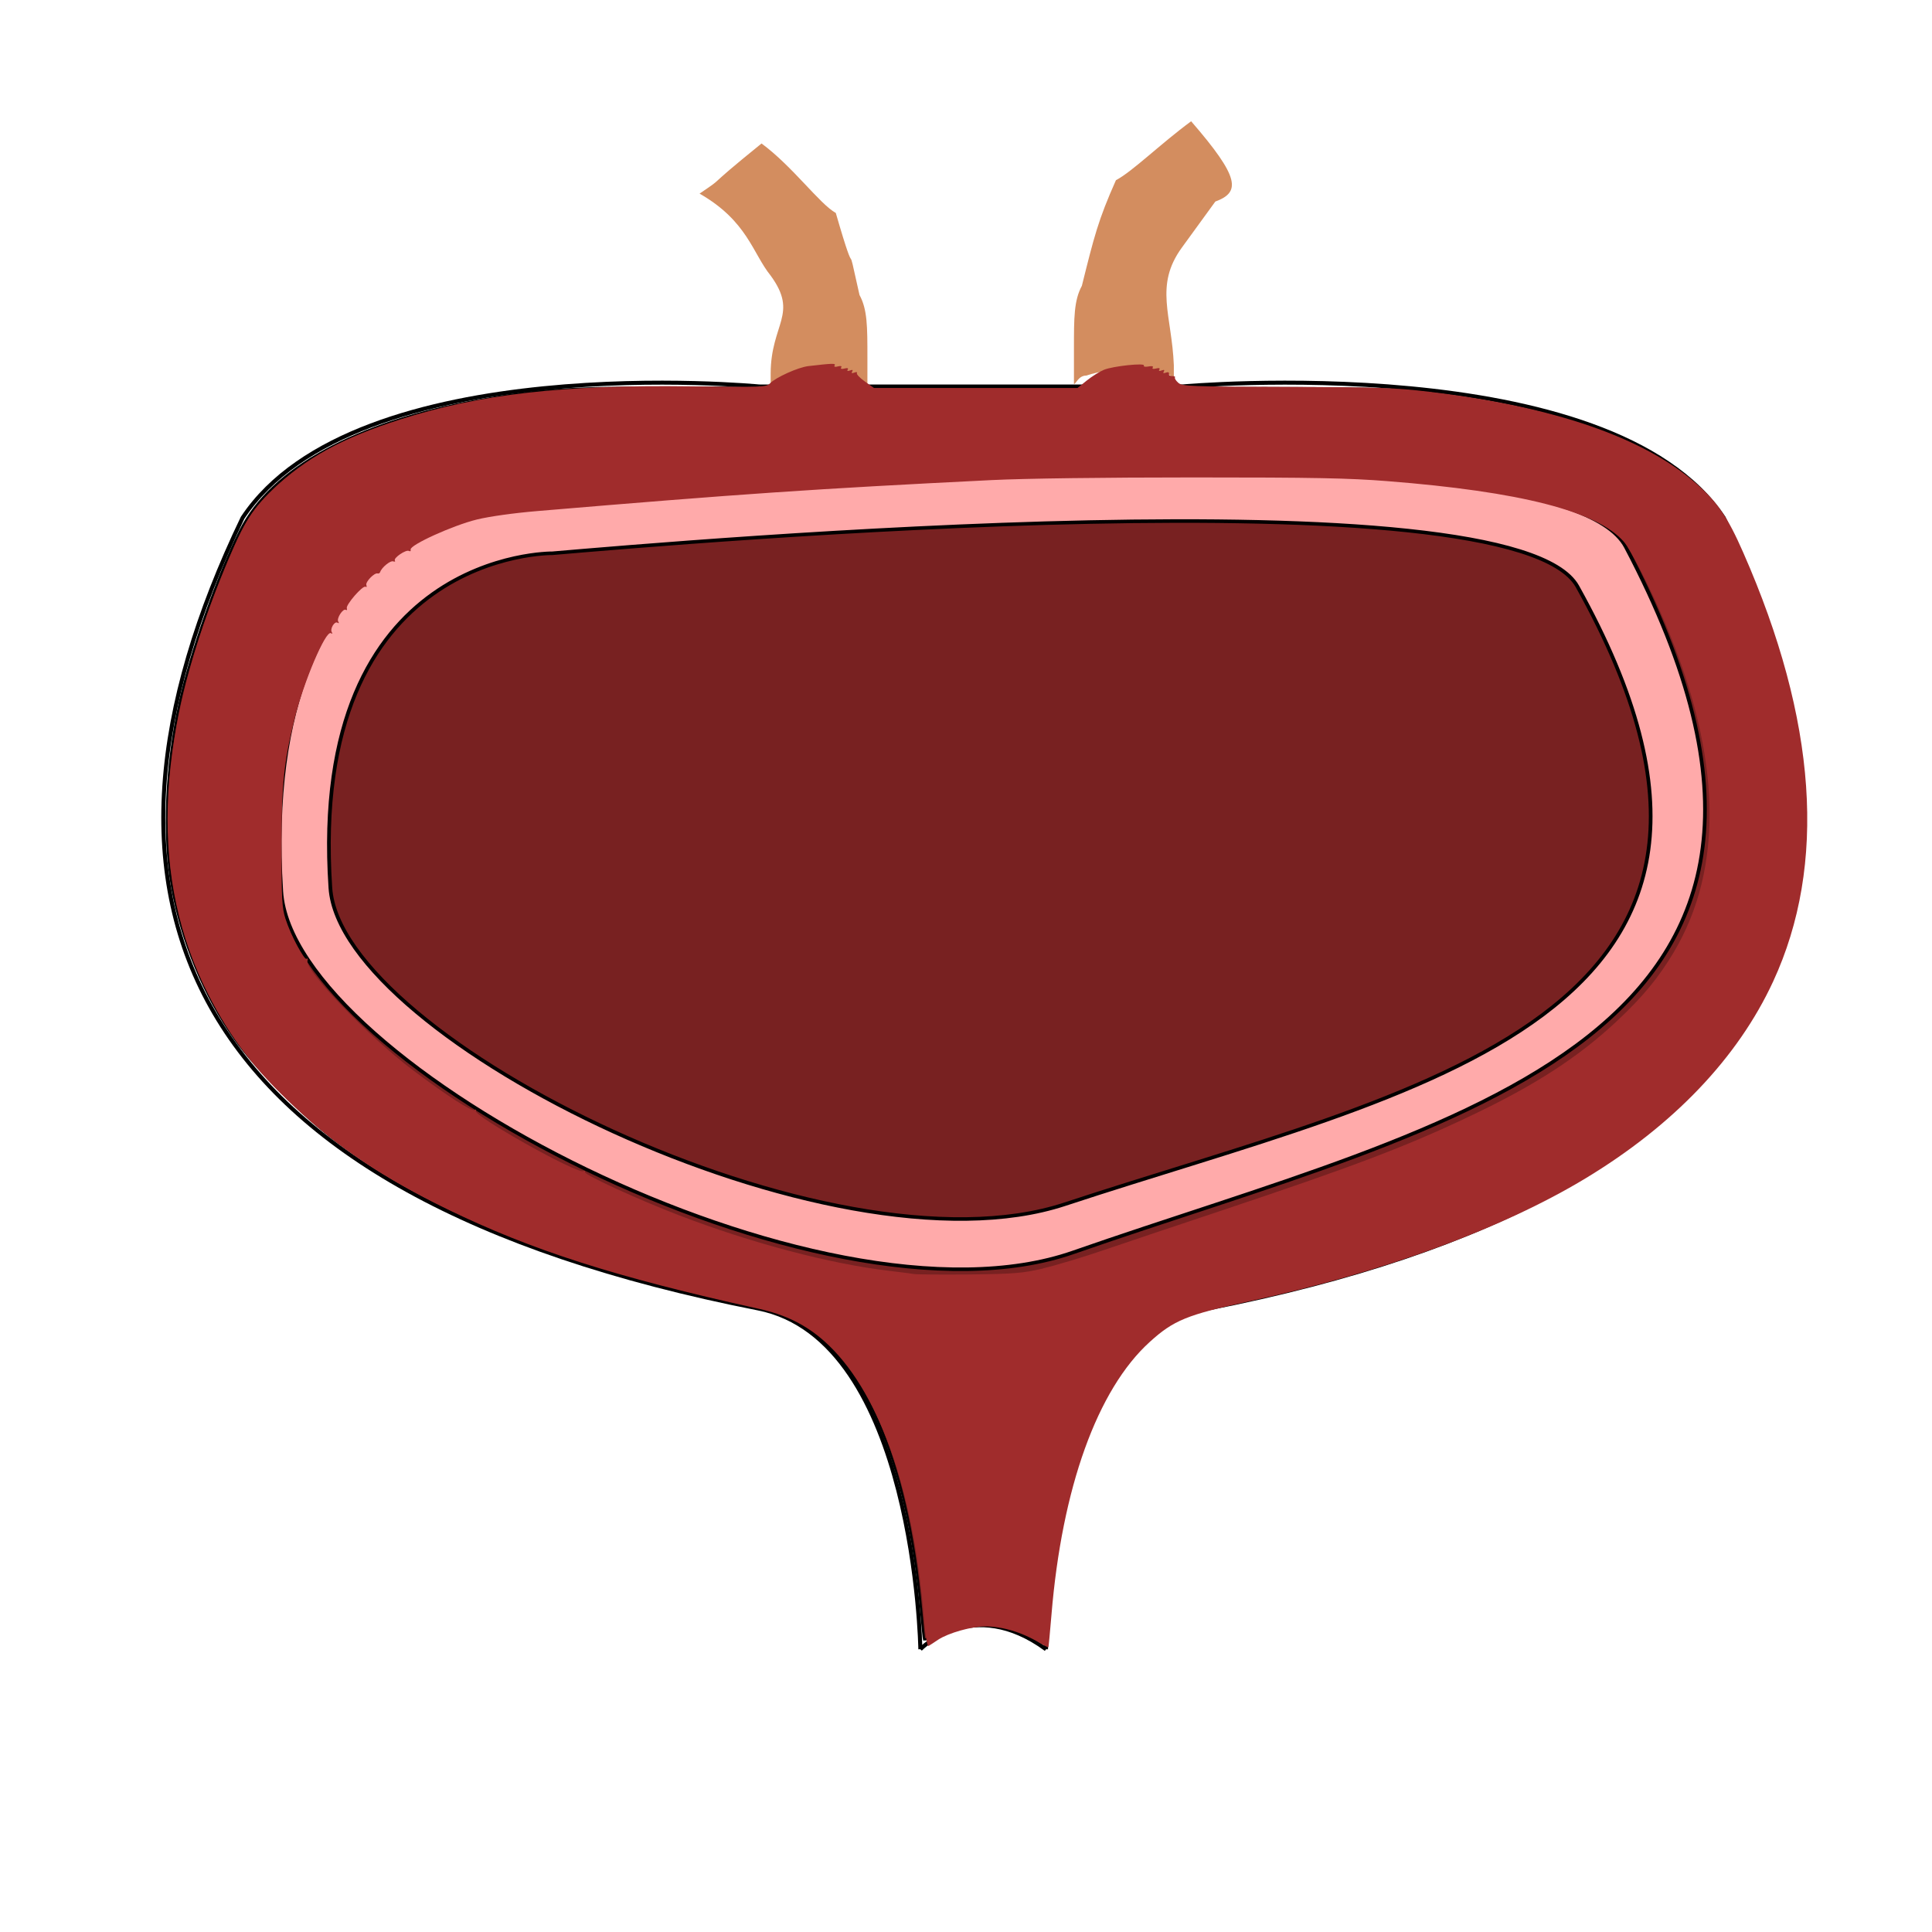 <?xml version="1.0" encoding="UTF-8" standalone="no"?>
<!-- Created with Inkscape (http://www.inkscape.org/) -->

<svg
   xmlns:dc="http://purl.org/dc/elements/1.1/"
   xmlns:cc="http://creativecommons.org/ns#"
   xmlns:rdf="http://www.w3.org/1999/02/22-rdf-syntax-ns#"
   xmlns:svg="http://www.w3.org/2000/svg"
   xmlns="http://www.w3.org/2000/svg"
   xmlns:sodipodi="http://sodipodi.sourceforge.net/DTD/sodipodi-0.dtd"
   xmlns:inkscape="http://www.inkscape.org/namespaces/inkscape"
   width="100%"
   height="100%"
   viewBox="0 0 64 64"
   id="svg4311"
   version="1.1"
   inkscape:version="0.92.2 5c3e80d, 2017-08-06"
   sodipodi:docname="attBladder0.svg">
  <defs
     id="defs4313">
    <inkscape:path-effect
       effect="powerstroke"
       id="path-effect4154"
       is_visible="true"
       offset_points="0.544,-1.072"
       sort_points="true"
       interpolator_type="Linear"
       interpolator_beta="0.2"
       start_linecap_type="zerowidth"
       linejoin_type="round"
       miter_limit="4"
       end_linecap_type="zerowidth"
       cusp_linecap_type="round" />
    <inkscape:path-effect
       effect="powerstroke"
       id="path-effect4154-8"
       is_visible="true"
       offset_points="0.544,-0.363"
       sort_points="true"
       interpolator_type="Linear"
       interpolator_beta="0.2"
       start_linecap_type="zerowidth"
       linejoin_type="round"
       miter_limit="4"
       end_linecap_type="zerowidth"
       cusp_linecap_type="round" />
    <inkscape:path-effect
       effect="powerstroke"
       id="path-effect4154-8-7"
       is_visible="true"
       offset_points="0.544,-0.298"
       sort_points="true"
       interpolator_type="Linear"
       interpolator_beta="0.2"
       start_linecap_type="zerowidth"
       linejoin_type="round"
       miter_limit="4"
       end_linecap_type="zerowidth"
       cusp_linecap_type="round" />
    <radialGradient
       id="a"
       cx="114.15"
       cy="229.59"
       r="48.099"
       gradientTransform="matrix(0.067,0.002,-3.2946e-4,0.015,-5.777,-1.319)"
       gradientUnits="userSpaceOnUse">
      <stop
         stop-color="#fea"
         offset="0"
         id="stop7280" />
      <stop
         stop-color="#fea"
         stop-opacity=".392"
         offset="1"
         id="stop7282" />
    </radialGradient>
  </defs>
  <sodipodi:namedview
     id="base"
     pagecolor="#ffffff"
     bordercolor="#666666"
     borderopacity="1.0"
     inkscape:pageopacity="0.0"
     inkscape:pageshadow="2"
     inkscape:zoom="6.4744462"
     inkscape:cx="125.34391"
     inkscape:cy="48.63892"
     inkscape:document-units="px"
     inkscape:current-layer="layer1"
     showgrid="false"
     units="px"
     inkscape:window-width="2560"
     inkscape:window-height="1388"
     inkscape:window-x="0"
     inkscape:window-y="28"
     inkscape:window-maximized="1" />
  <g
     inkscape:label="Layer 1"
     inkscape:groupmode="layer"
     id="layer1"
     transform="translate(0,-988.362)"
     style="display:inline">
    <path
       style="opacity:1;fill:#782121;fill-opacity:1;stroke:#000000;stroke-width:0.077;stroke-opacity:1"
       d="m 34.092,54.177 c -0.984,-0.535 -1.989,-0.572 -2.926,-0.108 -0.297,0.147 -0.545,0.261 -0.552,0.253 -0.007,-0.008 -0.054,-0.466 -0.104,-1.018 C 30.051,48.285 28.545,44.855 26.278,43.665 25.849,43.439 25.436,43.311 24.471,43.104 18.621,41.852 14.329,40.145 11.16,37.807 10.101,37.026 8.469,35.388 7.786,34.422 6.77,32.984 6.024,31.185 5.706,29.404 5.401,27.701 5.497,25.365 5.959,23.262 6.321,21.613 7.232,19.031 7.969,17.565 8.994,15.526 11.801,13.988 15.811,13.269 c 2.041,-0.366 2.981,-0.43 6.379,-0.431 2.786,-9.64e-4 3.237,0.015 3.299,0.115 0.059,0.096 0.099,0.099 0.228,0.019 0.206,-0.128 2.826,-0.138 2.905,-0.011 0.034,0.055 0.07,0.058 0.101,0.009 0.031,-0.05 3.009,-0.086 8.543,-0.101 7.675,-0.022 8.607,-0.012 9.653,0.11 4.692,0.544 7.582,1.588 9.382,3.388 0.627,0.627 0.988,1.294 1.728,3.195 0.687,1.766 1.085,3.173 1.375,4.865 0.141,0.821 0.172,1.296 0.172,2.66 5.5e-5,1.505 -0.019,1.751 -0.206,2.634 -0.703,3.317 -2.485,5.954 -5.539,8.193 -2.859,2.097 -7.213,3.878 -12.125,4.96 -2.077,0.458 -2.288,0.514 -2.758,0.736 -1.238,0.585 -2.304,1.949 -3.112,3.982 -0.539,1.356 -1.093,4.037 -1.205,5.835 -0.028,0.444 -0.072,0.843 -0.098,0.887 -0.03,0.05 -0.195,-7.7e-5 -0.441,-0.134 z"
       id="path1125"
       inkscape:connector-curvature="0"
       transform="translate(0,988.362)" />
    <path
       style="fill:none;stroke:#000000;stroke-width:0.133px"
       inkscape:connector-curvature="0"
       id="path7303"
       d="m 39.144,1001.166 c 0,0 14.217,-1.294 17.956,4.349 6.083,12.645 2.082,22.415 -17.07,26.189 -5.224,1.026 -5.38,11.292 -5.38,11.292" />
    <path
       style="fill:none;stroke:#000000;stroke-width:0.133px"
       inkscape:connector-curvature="0"
       id="path7305"
       d="m 25.161,1001.166 c 0,0 -13.381,-1.294 -17.125,4.349 -6.08,12.645 -2.089,22.415 17.072,26.189 5.226,1.026 5.38,11.292 5.38,11.292" />
    <path
       style="fill:none;stroke:#000000;stroke-width:0.133px"
       inkscape:connector-curvature="0"
       id="path7307"
       d="M 39.144,1001.166 H 25.161"
       sodipodi:nodetypes="cc" />
    <path
       style="fill:#d38d5f;stroke-width:0.348;stroke-opacity:0"
       inkscape:connector-curvature="0"
       id="path7329"
       d="m 25.542,1001.093 c 0.818,-0.282 1.914,-0.282 2.75,0 0.311,0 0.376,0.282 0.442,0.282 v -1.175 c 0,-1.026 0,-1.585 -0.262,-2.067 -0.507,-2.291 0,0 -0.785,-2.716 -0.535,-0.297 -1.426,-1.539 -2.46,-2.302 -2.053,1.661 -1.101,1.011 -2.053,1.661 1.587,0.907 1.758,1.98 2.355,2.716 0.932,1.279 0.008,1.585 0,3.237 v 0.639 c 0.01,0 0.262,0 0.327,-0.282 z"
       sodipodi:nodetypes="cccsccccccccc" />
    <path
       style="fill:none;stroke:#000000;stroke-width:0.133px"
       inkscape:connector-curvature="0"
       id="path7331"
       d="m 30.488,1042.996 c 0,0 1.721,-1.793 4.163,0" />
    <path
       style="fill:#d38d5f;stroke-width:0.351;stroke-opacity:0"
       inkscape:connector-curvature="0"
       id="path7329-1"
       d="m 38.785,1000.803 c -0.818,-0.282 -1.945,-0.282 -2.8,0 -0.262,0 -0.343,0.282 -0.409,0.282 v -1.189 c 0,-1.011 0,-1.582 0.262,-2.065 0.409,-1.641 0.54,-2.178 1.129,-3.5 0.54,-0.282 1.456,-1.189 2.491,-1.952 1.619,1.869 1.644,2.349 0.801,2.66 -1.112,1.53 -1.112,1.53 -1.112,1.53 -0.916,1.264 -0.327,2.235 -0.262,3.895 v 0.639 c -0.01,0 -0.262,0 -0.327,-0.282 z"
       sodipodi:nodetypes="cccsccccccccc" />
    <g
       id="g7339"
       transform="matrix(0.512,0,0,0.494,-25.423,911.506)">
      <g
         id="g7335">
        <path
           style="fill:#ffaaaa;fill-rule:evenodd;stroke:#000000;stroke-width:0.238px"
           inkscape:connector-curvature="0"
           id="path7333"
           d="m 85.39,192.68 c 8.355,-0.74 62.12,-5.58 66.32,2.22 15.66,29.1 -10.59,33.71 -33.16,41.43 -15.15,5.18 -46.865,-11.08 -47.52,-21.21 -1.466,-22.64 14.36,-22.44 14.36,-22.44 z m -2.052,-2.95 c 9.009,-0.85 66.982,-6.37 71.512,2.53 16.89,33.23 -11.42,38.49 -35.76,47.3 -16.33,5.91 -50.531,-12.65 -51.238,-24.21 -1.58,-25.84 15.485,-25.62 15.485,-25.62 z" />
      </g>
      <path
         style="fill:#a02c2c;stroke-opacity:0"
         inkscape:connector-curvature="0"
         id="path7337"
         d="m 412.89,995.82 c -2.6,-32.43 -11.31,-57.36 -24.21,-69.3 -4.49,-4.16 -9.54,-6.76 -16.06,-8.25 -34.92,-7.99 -55.51,-14.82 -76.09,-25.22 -15.24,-7.69 -26.56,-15.53 -36.91,-25.55 -10.04,-9.71 -15.93,-17.62 -21.39,-28.73 -14.19,-28.9 -13.2,-63.54 3.02,-105.24 5.33,-13.73 7.15,-16.96 12.63,-22.45 7.98,-8 16.97,-13.14 31.21,-17.85 19.35,-6.4 39.68,-8.81 70.89,-8.38 17.46,0.23 18.53,0.19 19.37,-0.73 1.36,-1.5 6.89,-4.09 9.4,-4.39 5.89,-0.71 6.75,-0.74 6.4,-0.18 -0.22,0.36 0.1,0.46 0.8,0.26 0.74,-0.19 1.02,-0.1 0.8,0.27 -0.22,0.36 0.1,0.46 0.8,0.27 0.74,-0.2 1.02,-0.1 0.79,0.27 -0.22,0.36 0,0.44 0.56,0.22 0.62,-0.24 0.79,-0.15 0.53,0.27 -0.25,0.41 -0.1,0.5 0.54,0.26 0.5,-0.19 0.78,-0.13 0.61,0.13 -0.16,0.26 0.71,1.22 1.94,2.12 l 2.24,1.65 h 49.7 l 2.26,-1.89 c 1.25,-1.04 3.12,-2.26 4.18,-2.71 2.2,-0.95 10.23,-1.82 9.77,-1.06 -0.17,0.27 0.3,0.37 1.09,0.22 0.86,-0.16 1.26,-0.1 1.06,0.28 -0.21,0.33 0.11,0.42 0.81,0.23 0.75,-0.19 1.03,-0.1 0.8,0.28 -0.23,0.36 0,0.44 0.56,0.22 0.61,-0.24 0.78,-0.15 0.53,0.27 -0.26,0.41 -0.1,0.5 0.5,0.28 0.54,-0.21 0.83,-0.1 0.75,0.3 -0.1,0.36 0.29,0.62 0.8,0.58 0.51,0 0.81,0.1 0.67,0.32 -0.13,0.23 0.23,0.84 0.82,1.37 0.99,0.89 2.78,0.96 26.45,1.03 22.77,0.1 26.39,0.2 34.98,1.26 30.37,3.76 52.13,11.52 65.01,23.19 5.21,4.73 7.68,8.48 11.47,17.43 18.03,42.47 20.49,79.06 7.32,108.58 -8.61,19.3 -24.31,36.37 -45.85,49.85 -20.39,12.76 -49.48,23.78 -82.11,31.1 -15.17,3.4 -18.42,4.78 -24.27,10.29 -12.78,12.03 -21.41,36.9 -23.97,69.03 -0.35,4.38 -0.69,8.08 -0.75,8.18 -0.1,0.1 -1.05,-0.4 -2.17,-1.1 -4.35,-2.7 -9.05,-4.14 -13.3,-4.15 -3.27,0 -8.91,1.65 -11.42,3.35 -0.99,0.7 -2.05,1.4 -2.36,1.6 -0.36,0.2 -0.78,-2.5 -1.2,-7.78 z m 29.16,-87.78 c 3.07,-0.74 9.66,-2.79 14.63,-4.55 4.98,-1.76 17.66,-6.18 28.2,-9.82 32.73,-11.32 45.55,-16.35 61.19,-24.04 16.14,-7.92 26.81,-15.1 36.35,-24.43 6.14,-6 9.92,-10.76 13.56,-17.08 12.36,-21.44 11.68,-49.75 -2.02,-83.29 -3.57,-8.73 -8.45,-18.68 -10.15,-20.68 -6.54,-7.71 -25.2,-12.66 -57.7,-15.31 -9.4,-0.77 -17.81,-0.94 -47.35,-0.94 -21.99,0 -41.07,0.26 -49.21,0.67 -43.38,2.23 -61.35,3.5 -110.85,7.83 -5.9,0.51 -11.8,1.37 -14.9,2.15 -5.77,1.46 -16.41,6.45 -16.17,7.6 0.1,0.38 -0.1,0.54 -0.4,0.36 -0.7,-0.44 -3.85,1.77 -3.45,2.42 0.17,0.27 0,0.36 -0.42,0.21 -0.68,-0.26 -2.8,1.54 -3.16,2.68 -0.1,0.3 -0.37,0.46 -0.63,0.38 -0.78,-0.26 -3.04,2.17 -2.75,2.95 0.15,0.4 0.1,0.58 -0.2,0.42 -0.68,-0.42 -4.89,4.61 -4.57,5.46 0.14,0.38 0,0.55 -0.24,0.38 -0.7,-0.43 -2.33,2.19 -1.85,2.97 0.25,0.4 0.17,0.5 -0.19,0.28 -0.73,-0.45 -1.89,1.59 -1.38,2.42 0.22,0.36 0.14,0.46 -0.22,0.23 -1.28,-0.79 -6.66,12.31 -8.87,21.64 -2.64,11.08 -3.18,16.61 -3.19,32.57 0,12.96 0.11,15.31 0.96,18.06 1.3,4.2 4.52,10.53 5.15,10.13 0.28,-0.17 0.38,0 0.23,0.43 -0.88,2.29 15.03,19.43 25.86,27.85 8.21,6.4 14.25,10.43 14.95,9.99 0.36,-0.22 0.48,-0.15 0.27,0.18 -0.76,1.23 24.9,16.14 26.29,15.28 0.29,-0.18 0.46,-0.1 0.38,0.24 -0.18,0.7 12.75,6.86 22.87,10.9 17.72,7.06 36.91,12.32 51.47,14.1 2.63,0.32 5.39,0.69 6.12,0.81 0.73,0.12 6.84,0.15 13.57,0.1 10.9,-0.15 12.84,-0.32 17.82,-1.51 z"
         transform="scale(0.265)" />
    </g>
  </g>
</svg>
